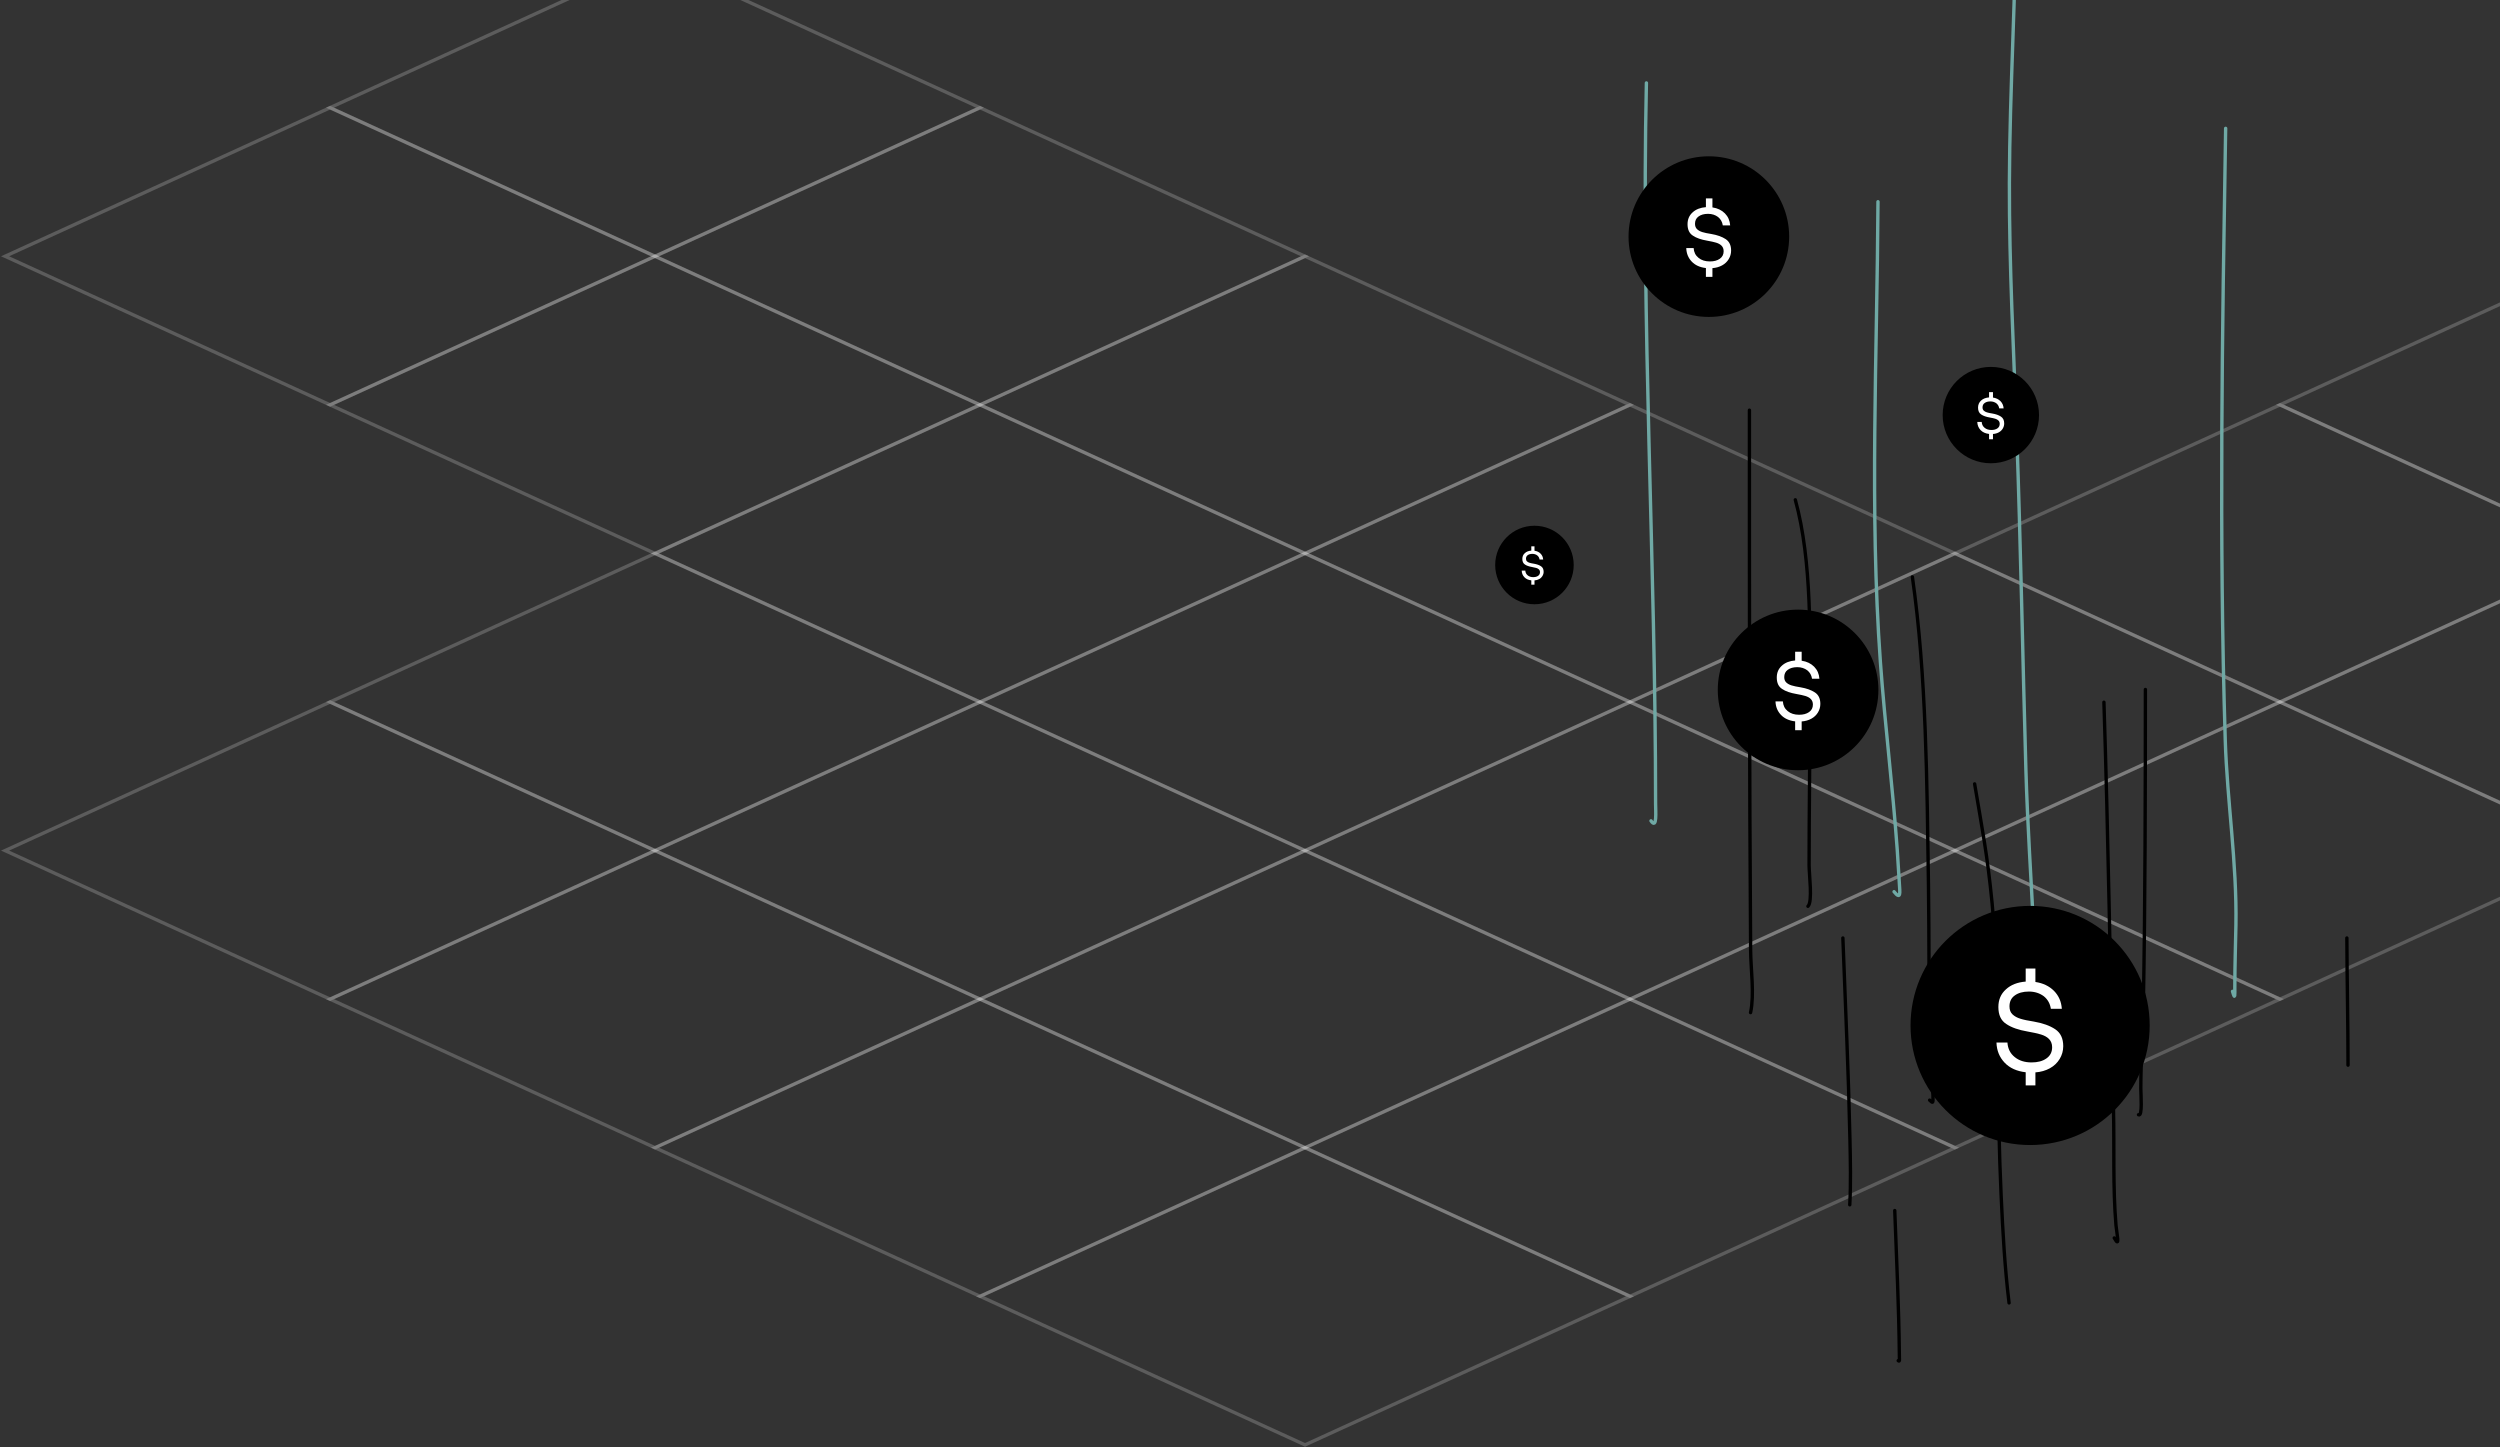 <svg width="1477" height="855" viewBox="0 0 1477 855" fill="none" xmlns="http://www.w3.org/2000/svg">
<rect x="0" y="0" width="1477" height="855" fill="#333333" stroke="none"/>
<path d="M194.999 63.629L3 151.407L194.999 239.186L386.999 151.407L194.999 63.629Z" stroke="white" stroke-opacity="0.2" stroke-width="2"/>
<path d="M386.957 151.412L194.958 239.19L386.957 326.969L578.956 239.19L386.957 151.412Z" stroke="white" stroke-opacity="0.2" stroke-width="2"/>
<path d="M386.957 -24.15L194.958 63.628L386.957 151.407L578.956 63.628L386.957 -24.15Z" stroke="white" stroke-opacity="0.2" stroke-width="2"/>
<path d="M578.986 63.629L386.987 151.407L578.986 239.186L770.986 151.407L578.986 63.629Z" stroke="white" stroke-opacity="0.2" stroke-width="2"/>
<path d="M578.986 239.191L386.987 326.97L578.986 414.748L770.986 326.97L578.986 239.191Z" stroke="white" stroke-opacity="0.2" stroke-width="2"/>
<path d="M771.016 326.974L579.016 414.752L771.016 502.531L963.015 414.752L771.016 326.974Z" stroke="white" stroke-opacity="0.2" stroke-width="2"/>
<path d="M771.016 151.412L579.016 239.19L771.016 326.969L963.015 239.19L771.016 151.412Z" stroke="white" stroke-opacity="0.2" stroke-width="2"/>
<path d="M963.045 239.191L771.046 326.97L963.045 414.748L1155.04 326.97L963.045 239.191Z" stroke="white" stroke-opacity="0.2" stroke-width="2"/>
<path d="M194.999 414.754L3 502.532L194.999 590.311L386.999 502.532L194.999 414.754Z" stroke="white" stroke-opacity="0.2" stroke-width="2"/>
<path d="M386.957 502.513L194.958 590.291L386.957 678.07L578.956 590.291L386.957 502.513Z" stroke="white" stroke-opacity="0.2" stroke-width="2"/>
<path d="M386.957 326.974L194.958 414.752L386.957 502.531L578.956 414.752L386.957 326.974Z" stroke="white" stroke-opacity="0.2" stroke-width="2"/>
<path d="M578.986 414.754L386.987 502.532L578.986 590.311L770.986 502.532L578.986 414.754Z" stroke="white" stroke-opacity="0.2" stroke-width="2"/>
<path d="M578.986 590.292L386.987 678.07L578.986 765.849L770.986 678.07L578.986 590.292Z" stroke="white" stroke-opacity="0.2" stroke-width="2"/>
<path d="M771.016 678.075L579.016 765.853L771.016 853.632L963.015 765.853L771.016 678.075Z" stroke="white" stroke-opacity="0.2" stroke-width="2"/>
<path d="M771.016 502.513L579.016 590.291L771.016 678.07L963.015 590.291L771.016 502.513Z" stroke="white" stroke-opacity="0.2" stroke-width="2"/>
<path d="M963.045 590.292L771.046 678.07L963.045 765.849L1155.04 678.07L963.045 590.292Z" stroke="white" stroke-opacity="0.2" stroke-width="2"/>
<path d="M963.045 414.754L771.046 502.532L963.045 590.311L1155.04 502.532L963.045 414.754Z" stroke="white" stroke-opacity="0.2" stroke-width="2"/>
<path d="M1154.98 502.513L962.985 590.291L1154.98 678.07L1346.98 590.291L1154.98 502.513Z" stroke="white" stroke-opacity="0.2" stroke-width="2"/>
<path d="M1154.98 326.974L962.985 414.752L1154.98 502.531L1346.98 414.752L1154.98 326.974Z" stroke="white" stroke-opacity="0.2" stroke-width="2"/>
<path d="M1347.01 414.754L1155.01 502.532L1347.01 590.311L1539.01 502.532L1347.01 414.754Z" stroke="white" stroke-opacity="0.2" stroke-width="2"/>
<path d="M1347.01 239.191L1155.01 326.97L1347.01 414.748L1539.01 326.97L1347.01 239.191Z" stroke="white" stroke-opacity="0.2" stroke-width="2"/>
<path d="M1538.97 326.974L1346.97 414.752L1538.97 502.531L1730.97 414.752L1538.97 326.974Z" stroke="white" stroke-opacity="0.2" stroke-width="2"/>
<path d="M1538.97 151.412L1346.97 239.19L1538.97 326.969L1730.97 239.19L1538.97 151.412Z" stroke="white" stroke-opacity="0.2" stroke-width="2"/>
<path d="M1109.51 119.182C1109.04 209.609 1104.45 301.208 1110.94 391.209C1113.63 428.363 1118.23 464.891 1120.89 502.113C1121.45 509.917 1121.82 517.736 1122.36 525.512C1122.74 531.024 1120.81 528.992 1119.01 526.811" stroke="#6FA9A5" stroke-width="2" stroke-linecap="round"/>
<path d="M1060.67 295.288C1070.74 331.869 1069.3 377.764 1069.3 417.618C1069.3 448.816 1068.81 480.01 1068.81 511.213C1068.81 516.554 1070.99 532.834 1068.13 535.433" stroke="black" stroke-width="2" stroke-linecap="round"/>
<path d="M1166.61 463.12C1171.23 490.656 1174.15 505.072 1176.93 533.59C1180.02 565.214 1180.36 597.045 1180.51 629.032C1180.63 654.919 1181.08 680.747 1182.28 706.549C1183.26 727.682 1184.42 749.048 1186.95 769.766" stroke="black" stroke-width="2" stroke-linecap="round"/>
<path d="M1243 414.88C1245.6 495.046 1246.71 575.226 1248.65 655.435C1249.19 678.055 1248.23 701.398 1250.12 723.852C1250.5 728.354 1252.81 738.12 1249.1 731.378" stroke="black" stroke-width="2" stroke-linecap="round"/>
<path d="M1129.84 340.853C1138.19 399.351 1138.44 462.735 1139.34 522.774C1139.84 556.503 1139.27 590.295 1140.69 623.964C1141.03 631.912 1141.79 639.814 1142.01 647.773C1142.14 652.258 1141.85 651.624 1140.02 649.962" stroke="black" stroke-width="2" stroke-linecap="round"/>
<path d="M1033.56 242.333C1033.56 348.728 1033.5 455.181 1034.27 561.568C1034.35 572.592 1036.58 587.563 1034.23 598.239" stroke="black" stroke-width="2" stroke-linecap="round"/>
<path d="M1191.1 -60C1191.1 -3.874 1187.3 51.956 1187.15 108.146C1187.02 157.735 1189.7 206.825 1191.47 256.201C1193.85 322.244 1194.99 388.391 1196.89 454.482C1197.83 487.079 1200.02 519.537 1201.63 552.011C1201.77 554.854 1203.29 579.605 1201.93 578.249" stroke="#6FA9A5" stroke-width="2" stroke-linecap="round"/>
<path d="M1088.77 554.165C1090.25 593.904 1092.11 633.61 1092.95 673.416C1093.22 686.102 1093.54 699.107 1092.84 711.798" stroke="black" stroke-width="2" stroke-linecap="round"/>
<path d="M1267.5 407.354C1267.45 469.39 1267.42 531.441 1266.3 593.449C1266 610.09 1264.79 626.603 1264.79 643.257C1264.79 646.078 1265.92 660.087 1263.43 658.583" stroke="black" stroke-width="2" stroke-linecap="round"/>
<path d="M1314.91 75.84C1312.93 196.173 1310.93 316.976 1314.68 437.288C1315.82 473.779 1321.61 509.885 1320.98 546.482C1320.76 558.752 1320.33 570.912 1320.33 583.222C1320.33 587.434 1320.59 591.53 1318.98 585.685" stroke="#6FA9A5" stroke-width="2" stroke-linecap="round"/>
<path d="M1386.53 554.165C1386.62 579.129 1387.21 604.575 1387.21 629.287" stroke="black" stroke-width="2" stroke-linecap="round"/>
<path d="M1119.42 715.191C1120.46 743.591 1121.86 772.101 1122.14 800.576C1122.16 803.007 1122.5 804.807 1121.46 803.86" stroke="black" stroke-width="2" stroke-linecap="round"/>
<path d="M972.695 49C969.546 191.137 978.12 332.751 978.12 474.76C978.12 479.425 979.083 490.295 975.407 484.955" stroke="#6FA9A5" stroke-width="2" stroke-linecap="round"/>
<circle cx="1009.59" cy="139.79" r="47.449" fill="black"/>
<path d="M1021.32 153.089C1022.24 151.569 1022.74 149.896 1022.74 148.021C1022.74 144.93 1021.68 142.701 1019.55 141.282C1017.42 139.863 1014.58 138.85 1011.04 138.241C1008.81 137.887 1007.03 137.532 1005.77 137.127C1004.45 136.721 1003.44 136.164 1002.63 135.404C1001.82 134.644 1001.41 133.579 1001.41 132.211C1001.41 130.387 1002.07 128.917 1003.49 127.904C1004.86 126.891 1006.73 126.333 1009.11 126.333C1011.44 126.333 1013.42 126.992 1015.04 128.208C1016.61 129.475 1017.52 131.147 1017.83 133.174H1022.19C1021.98 130.336 1020.97 128.005 1019.09 126.08C1017.17 124.154 1014.74 122.989 1011.7 122.533V117.212H1007.85V122.381C1004.6 122.634 1001.97 123.647 999.991 125.472C997.964 127.296 997.001 129.627 997.001 132.465C997.001 135.606 998.015 137.836 1000.14 139.204C1002.22 140.623 1005.06 141.586 1008.61 142.194C1010.84 142.599 1012.56 142.954 1013.88 143.359C1015.19 143.765 1016.26 144.322 1017.07 145.133C1017.88 145.944 1018.33 147.059 1018.33 148.427C1018.33 150.352 1017.57 151.822 1016.05 152.886C1014.53 153.95 1012.61 154.457 1010.18 154.457C1007.44 154.457 1005.21 153.748 1003.49 152.329C1001.71 150.91 1000.75 148.984 1000.6 146.552H996.241C996.342 149.795 997.457 152.43 999.484 154.558C1001.51 156.687 1004.3 157.953 1007.85 158.359V163.578H1011.7V158.409C1013.82 158.257 1015.75 157.7 1017.42 156.788C1019.09 155.876 1020.41 154.609 1021.32 153.089Z" fill="white"/>
<circle cx="1199.39" cy="605.843" r="70.646" fill="black"/>
<path d="M1216.85 625.644C1218.21 623.38 1218.96 620.891 1218.96 618.099C1218.96 613.497 1217.38 610.177 1214.21 608.064C1211.04 605.952 1206.82 604.443 1201.54 603.538C1198.22 603.01 1195.58 602.481 1193.69 601.878C1191.73 601.274 1190.22 600.444 1189.01 599.313C1187.8 598.181 1187.2 596.597 1187.2 594.559C1187.2 591.843 1188.18 589.655 1190.29 588.146C1192.33 586.637 1195.12 585.808 1198.67 585.808C1202.14 585.808 1205.08 586.788 1207.5 588.599C1209.83 590.485 1211.19 592.975 1211.65 595.993H1218.13C1217.83 591.768 1216.32 588.297 1213.53 585.43C1210.66 582.563 1207.04 580.828 1202.52 580.149V572.227H1196.78V579.923C1191.95 580.3 1188.03 581.809 1185.09 584.525C1182.07 587.241 1180.64 590.712 1180.64 594.937C1180.64 599.614 1182.15 602.934 1185.31 604.971C1188.41 607.084 1192.63 608.517 1197.91 609.423C1201.23 610.026 1203.8 610.554 1205.76 611.158C1207.72 611.761 1209.31 612.591 1210.51 613.798C1211.72 615.006 1212.4 616.665 1212.4 618.703C1212.4 621.57 1211.27 623.758 1209 625.342C1206.74 626.926 1203.87 627.681 1200.25 627.681C1196.18 627.681 1192.86 626.625 1190.29 624.512C1187.65 622.399 1186.22 619.532 1185.99 615.911H1179.51C1179.66 620.74 1181.32 624.663 1184.33 627.832C1187.35 631 1191.5 632.887 1196.78 633.49V641.261H1202.52V633.566C1205.69 633.339 1208.55 632.509 1211.04 631.151C1213.53 629.793 1215.49 627.907 1216.85 625.644Z" fill="white"/>
<circle cx="906.551" cy="333.804" r="23.197" fill="black"/>
<path d="M911.285 340.305C911.731 339.562 911.979 338.744 911.979 337.828C911.979 336.316 911.459 335.226 910.418 334.533C909.378 333.839 907.99 333.344 906.256 333.046C905.166 332.873 904.299 332.699 903.68 332.501C903.036 332.303 902.54 332.031 902.144 331.659C901.748 331.287 901.549 330.767 901.549 330.098C901.549 329.206 901.871 328.488 902.565 327.992C903.234 327.497 904.151 327.224 905.315 327.224C906.455 327.224 907.421 327.546 908.213 328.141C908.981 328.76 909.427 329.578 909.576 330.569H911.707C911.607 329.182 911.112 328.042 910.195 327.101C909.254 326.159 908.065 325.589 906.578 325.366V322.765H904.696V325.292C903.11 325.416 901.822 325.911 900.856 326.803C899.865 327.695 899.394 328.835 899.394 330.222C899.394 331.758 899.889 332.848 900.93 333.517C901.946 334.211 903.333 334.681 905.067 334.979C906.157 335.177 907 335.35 907.644 335.548C908.288 335.747 908.808 336.019 909.204 336.415C909.601 336.812 909.824 337.357 909.824 338.026C909.824 338.967 909.452 339.686 908.709 340.206C907.966 340.726 907.024 340.974 905.835 340.974C904.497 340.974 903.407 340.627 902.565 339.933C901.698 339.24 901.227 338.298 901.153 337.109H899.022C899.072 338.695 899.617 339.983 900.608 341.023C901.599 342.064 902.961 342.683 904.696 342.881V345.433H906.578V342.906C907.619 342.832 908.56 342.559 909.378 342.113C910.195 341.667 910.839 341.048 911.285 340.305Z" fill="white"/>
<circle cx="1176.19" cy="245.232" r="28.469" fill="black"/>
<path d="M1183.23 253.212C1183.77 252.3 1184.08 251.296 1184.08 250.171C1184.08 248.317 1183.44 246.979 1182.16 246.128C1180.89 245.276 1179.18 244.668 1177.06 244.303C1175.72 244.09 1174.65 243.878 1173.89 243.634C1173.1 243.391 1172.49 243.057 1172.01 242.601C1171.52 242.145 1171.28 241.506 1171.28 240.685C1171.28 239.591 1171.67 238.709 1172.53 238.101C1173.35 237.493 1174.47 237.158 1175.9 237.158C1177.3 237.158 1178.48 237.554 1179.46 238.283C1180.4 239.043 1180.95 240.047 1181.13 241.263H1183.74C1183.62 239.56 1183.01 238.162 1181.89 237.006C1180.73 235.851 1179.27 235.152 1177.45 234.878V231.686H1175.14V234.787C1173.19 234.939 1171.61 235.547 1170.43 236.641C1169.21 237.736 1168.63 239.135 1168.63 240.837C1168.63 242.722 1169.24 244.06 1170.52 244.881C1171.76 245.732 1173.47 246.31 1175.6 246.675C1176.93 246.918 1177.97 247.131 1178.76 247.374C1179.55 247.617 1180.19 247.952 1180.67 248.438C1181.16 248.925 1181.43 249.594 1181.43 250.414C1181.43 251.57 1180.98 252.452 1180.07 253.09C1179.15 253.729 1178 254.033 1176.54 254.033C1174.9 254.033 1173.56 253.607 1172.53 252.756C1171.46 251.904 1170.88 250.749 1170.79 249.29H1168.18C1168.24 251.235 1168.91 252.816 1170.12 254.093C1171.34 255.37 1173.01 256.13 1175.14 256.374V259.505H1177.45V256.404C1178.73 256.313 1179.88 255.978 1180.89 255.431C1181.89 254.884 1182.68 254.124 1183.23 253.212Z" fill="white"/>
<circle cx="1062.31" cy="407.612" r="47.449" fill="black"/>
<path d="M1074.05 420.911C1074.96 419.39 1075.46 417.718 1075.46 415.843C1075.46 412.752 1074.4 410.522 1072.27 409.104C1070.14 407.685 1067.31 406.671 1063.76 406.063C1061.53 405.708 1059.76 405.354 1058.49 404.948C1057.17 404.543 1056.16 403.986 1055.35 403.225C1054.54 402.465 1054.13 401.401 1054.13 400.033C1054.13 398.209 1054.79 396.739 1056.21 395.726C1057.58 394.712 1059.45 394.155 1061.83 394.155C1064.16 394.155 1066.14 394.814 1067.76 396.03C1069.33 397.297 1070.24 398.969 1070.55 400.996H1074.91C1074.7 398.158 1073.69 395.827 1071.82 393.902C1069.89 391.976 1067.46 390.81 1064.42 390.354V385.034H1060.57V390.202C1057.32 390.456 1054.69 391.469 1052.71 393.293C1050.68 395.118 1049.72 397.449 1049.72 400.286C1049.72 403.428 1050.74 405.658 1052.86 407.026C1054.94 408.445 1057.78 409.408 1061.33 410.016C1063.56 410.421 1065.28 410.776 1066.6 411.181C1067.91 411.587 1068.98 412.144 1069.79 412.955C1070.6 413.766 1071.06 414.88 1071.06 416.249C1071.06 418.174 1070.3 419.644 1068.78 420.708C1067.26 421.772 1065.33 422.279 1062.9 422.279C1060.16 422.279 1057.93 421.569 1056.21 420.15C1054.43 418.732 1053.47 416.806 1053.32 414.374H1048.96C1049.06 417.617 1050.18 420.252 1052.21 422.38C1054.23 424.508 1057.02 425.775 1060.57 426.181V431.4H1064.42V426.231C1066.55 426.079 1068.47 425.522 1070.14 424.61C1071.82 423.698 1073.13 422.431 1074.05 420.911Z" fill="white"/>
</svg>
